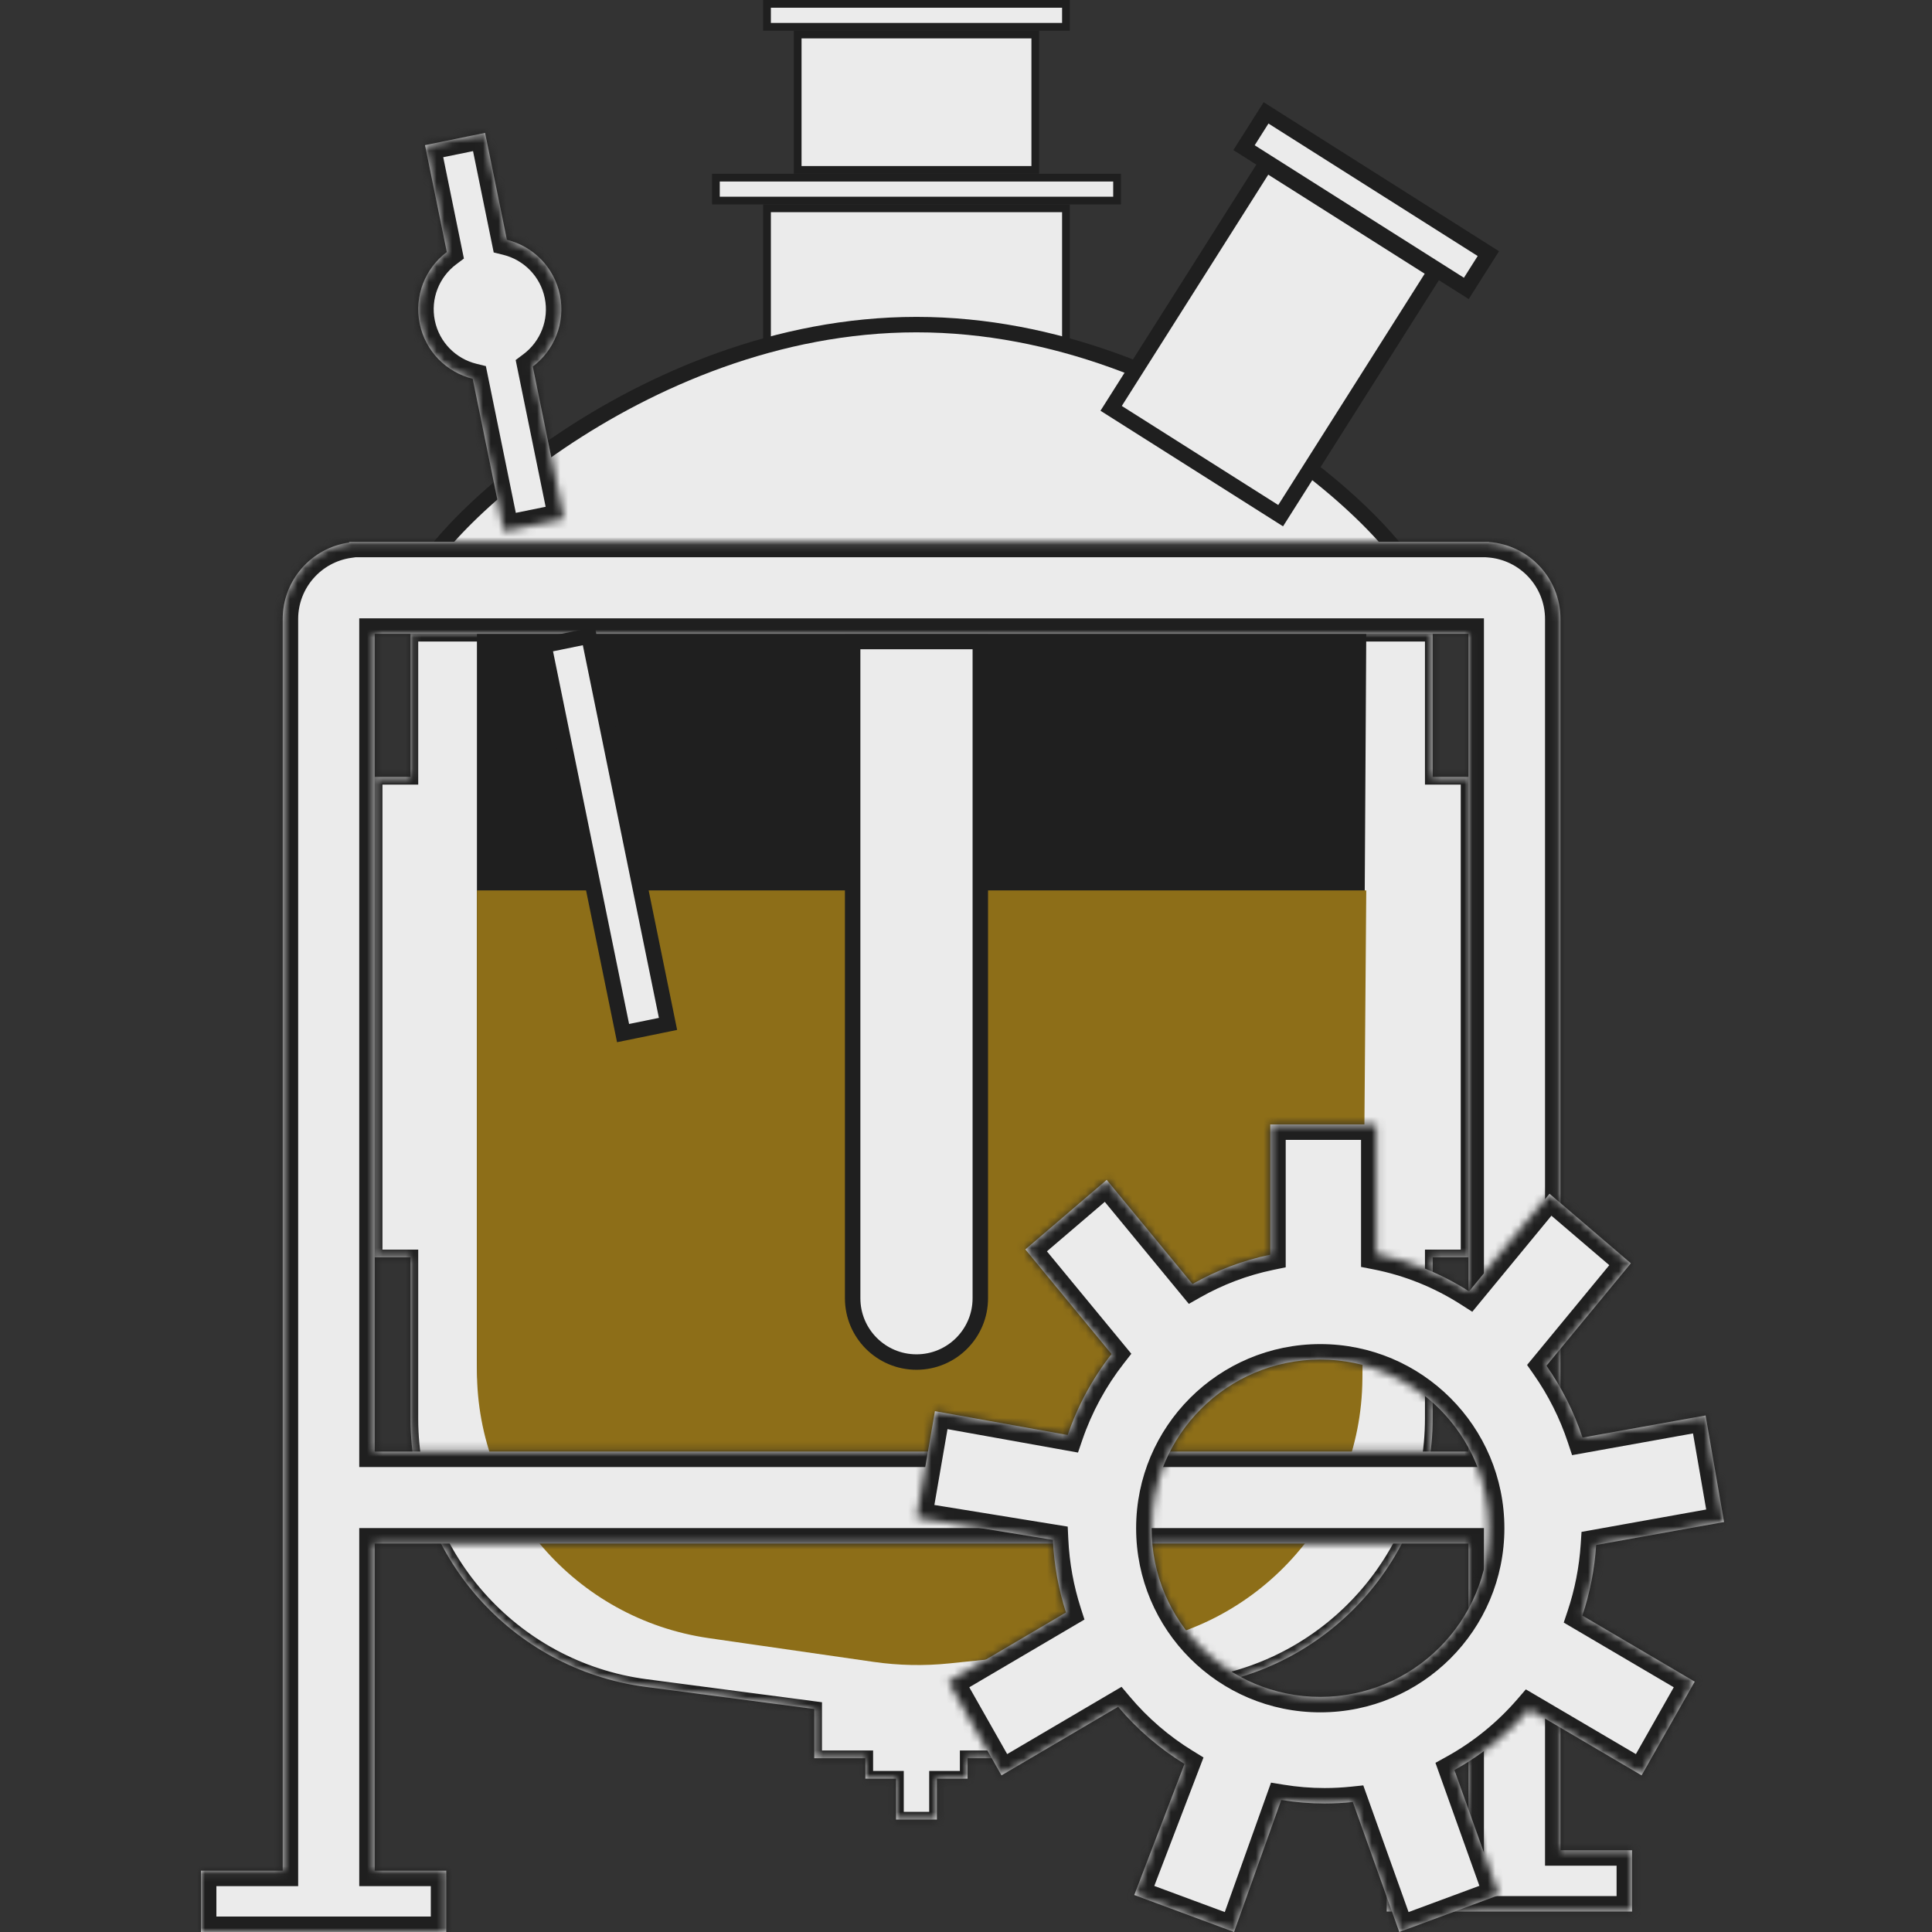 <svg width="250" height="250" viewBox="0 0 250 250" fill="none" xmlns="http://www.w3.org/2000/svg">
<rect x="0" y="0" width="250" height="250" fill="#333333" stroke="none"/>
<mask id="path-1-inside-1_63_314" fill="white">
<path d="M185.391 100.529H190.021V162.698H185.391V183.502C185.391 201.104 172.318 215.968 154.86 218.216L131.82 221.181V227.514H125.207V230.159H121.238V235.45H115.947V230.159H111.979V227.514H105.365V221.146L83.56 218.283C66.141 215.996 53.117 201.149 53.117 183.581V162.698H48.487V100.529H53.117V82.011H185.391V100.529Z"/>
</mask>
<path d="M185.391 100.529H190.021V162.698H185.391V183.502C185.391 201.104 172.318 215.968 154.86 218.216L131.82 221.181V227.514H125.207V230.159H121.238V235.45H115.947V230.159H111.979V227.514H105.365V221.146L83.56 218.283C66.141 215.996 53.117 201.149 53.117 183.581V162.698H48.487V100.529H53.117V82.011H185.391V100.529Z" fill="#EBEBEB"/>
<path d="M185.391 100.529H184.391V101.529H185.391V100.529ZM190.021 100.529H191.021V99.529H190.021V100.529ZM190.021 162.698V163.698H191.021V162.698H190.021ZM185.391 162.698V161.698H184.391V162.698H185.391ZM154.86 218.216L154.987 219.207L154.987 219.207L154.86 218.216ZM131.82 221.181L131.692 220.189L130.82 220.301V221.181H131.82ZM131.82 227.514V228.514H132.82V227.514H131.82ZM125.207 227.514V226.514H124.207V227.514H125.207ZM125.207 230.159V231.159H126.207V230.159H125.207ZM121.238 230.159V229.159H120.238V230.159H121.238ZM121.238 235.45V236.45H122.238V235.45H121.238ZM115.947 235.45H114.947V236.45H115.947V235.45ZM115.947 230.159H116.947V229.159H115.947V230.159ZM111.979 230.159H110.979V231.159H111.979V230.159ZM111.979 227.514H112.979V226.514H111.979V227.514ZM105.365 227.514H104.365V228.514H105.365V227.514ZM105.365 221.146H106.365V220.269L105.495 220.155L105.365 221.146ZM83.56 218.283L83.69 217.292L83.69 217.292L83.56 218.283ZM53.117 162.698H54.117V161.698H53.117V162.698ZM48.487 162.698H47.487V163.698H48.487V162.698ZM48.487 100.529V99.529H47.487V100.529H48.487ZM53.117 100.529V101.529H54.117V100.529H53.117ZM53.117 82.011V81.011H52.117V82.011H53.117ZM185.391 82.011H186.391V81.011H185.391V82.011ZM185.391 100.529V101.529H190.021V100.529V99.529H185.391V100.529ZM190.021 100.529H189.021V162.698H190.021H191.021V100.529H190.021ZM190.021 162.698V161.698H185.391V162.698V163.698H190.021V162.698ZM185.391 162.698H184.391V183.502H185.391H186.391V162.698H185.391ZM185.391 183.502H184.391C184.391 200.601 171.692 215.041 154.732 217.224L154.86 218.216L154.987 219.207C172.945 216.896 186.391 201.607 186.391 183.502H185.391ZM154.86 218.216L154.732 217.224L131.692 220.189L131.82 221.181L131.947 222.172L154.987 219.207L154.86 218.216ZM131.82 221.181H130.82V227.514H131.82H132.82V221.181H131.82ZM131.82 227.514V226.514H125.207V227.514V228.514H131.82V227.514ZM125.207 227.514H124.207V230.159H125.207H126.207V227.514H125.207ZM125.207 230.159V229.159H121.238V230.159V231.159H125.207V230.159ZM121.238 230.159H120.238V235.45H121.238H122.238V230.159H121.238ZM121.238 235.45V234.45H115.947V235.45V236.45H121.238V235.45ZM115.947 235.45H116.947V230.159H115.947H114.947V235.45H115.947ZM115.947 230.159V229.159H111.979V230.159V231.159H115.947V230.159ZM111.979 230.159H112.979V227.514H111.979H110.979V230.159H111.979ZM111.979 227.514V226.514H105.365V227.514V228.514H111.979V227.514ZM105.365 227.514H106.365V221.146H105.365H104.365V227.514H105.365ZM105.365 221.146L105.495 220.155L83.69 217.292L83.56 218.283L83.43 219.275L105.235 222.138L105.365 221.146ZM83.56 218.283L83.69 217.292C66.769 215.07 54.117 200.647 54.117 183.581H53.117H52.117C52.117 201.651 65.513 216.922 83.43 219.275L83.56 218.283ZM53.117 183.581H54.117V162.698H53.117H52.117V183.581H53.117ZM53.117 162.698V161.698H48.487V162.698V163.698H53.117V162.698ZM48.487 162.698H49.487V100.529H48.487H47.487V162.698H48.487ZM48.487 100.529V101.529H53.117V100.529V99.529H48.487V100.529ZM53.117 100.529H54.117V82.011H53.117H52.117V100.529H53.117ZM53.117 82.011V83.011H185.391V82.011V81.011H53.117V82.011ZM185.391 82.011H184.391V100.529H185.391H186.391V82.011H185.391Z" fill="#1F1F1F" mask="url(#path-1-inside-1_63_314)"/>
<path d="M61.714 82.011H176.794L176.227 177.427C176.123 194.835 163.242 209.521 145.996 211.893L124.451 214.855C120.134 215.449 115.748 215.333 111.468 214.512L90.122 210.419C73.634 207.257 61.714 192.833 61.714 176.045V82.011Z" fill="#1F1F1F"/>
<path d="M61.714 115.223H176.794L176.294 178.427C176.153 196.257 162.63 211.131 144.894 212.965L122.854 215.243C119.584 215.581 116.286 215.515 113.033 215.046L91.72 211.974C74.498 209.491 61.714 194.733 61.714 177.332V115.223Z" fill="#8D6E18"/>
<rect x="99.251" y="26.955" width="38.682" height="17.518" fill="#EBEBEB" stroke="#1F1F1F"/>
<rect x="103.22" y="4.468" width="30.746" height="17.518" fill="#EBEBEB" stroke="#1F1F1F"/>
<rect x="92.638" y="22.987" width="51.91" height="2.968" fill="#EBEBEB" stroke="#1F1F1F"/>
<rect x="99.251" y="0.5" width="38.682" height="2.968" fill="#EBEBEB" stroke="#1F1F1F"/>
<path d="M118.593 42.005C136.596 42.005 152.937 49.191 164.798 57.225C170.724 61.239 175.506 65.448 178.795 69.04C180.44 70.838 181.698 72.466 182.536 73.823C183.403 75.225 183.73 76.195 183.73 76.719C183.73 77.09 183.548 77.506 182.839 77.969C182.108 78.447 180.947 78.879 179.316 79.241C176.07 79.961 171.31 80.333 165.331 80.5C153.376 80.836 136.906 80.349 118.593 80.349C100.279 80.349 83.809 80.836 71.854 80.5C65.876 80.333 61.115 79.961 57.869 79.241C56.239 78.879 55.077 78.447 54.346 77.969C53.637 77.506 53.455 77.09 53.455 76.719C53.455 76.195 53.783 75.225 54.649 73.823C55.488 72.466 56.745 70.838 58.391 69.04C61.679 65.448 66.461 61.239 72.387 57.225C84.247 49.191 100.589 42.005 118.593 42.005Z" fill="#EBEBEB" stroke="#1F1F1F" stroke-width="2"/>
<path d="M126.852 83.011V167.989C126.852 172.551 123.154 176.249 118.592 176.249C114.031 176.249 110.333 172.55 110.333 167.989V83.011H126.852Z" fill="#EBEBEB" stroke="#1F1F1F" stroke-width="2"/>
<mask id="path-11-inside-2_63_314" fill="white">
<path d="M57.746 250H26V242.064H36.582V80.106C36.582 75.059 40.321 70.887 45.18 70.205V70.106H192.667V70.135C197.844 70.514 201.926 74.832 201.926 80.106V239.418H211.186V247.355H179.439V239.418H190.021V199.736H48.486V242.064H57.746V250ZM48.486 187.83H190.021V82.01H48.486V187.83Z"/>
</mask>
<path d="M57.746 250H26V242.064H36.582V80.106C36.582 75.059 40.321 70.887 45.18 70.205V70.106H192.667V70.135C197.844 70.514 201.926 74.832 201.926 80.106V239.418H211.186V247.355H179.439V239.418H190.021V199.736H48.486V242.064H57.746V250ZM48.486 187.83H190.021V82.01H48.486V187.83Z" fill="#EBEBEB"/>
<path d="M57.746 250V252H59.746V250H57.746ZM26 250H24V252H26V250ZM26 242.064V240.064H24V242.064H26ZM36.582 242.064V244.064H38.582V242.064H36.582ZM45.18 70.205L45.458 72.186L47.18 71.944V70.205H45.18ZM45.18 70.106V68.106H43.18V70.106H45.18ZM192.667 70.106H194.667V68.106H192.667V70.106ZM192.667 70.135H190.667V71.994L192.521 72.13L192.667 70.135ZM201.926 239.418H199.926V241.418H201.926V239.418ZM211.186 239.418H213.186V237.418H211.186V239.418ZM211.186 247.355V249.355H213.186V247.355H211.186ZM179.439 247.355H177.439V249.355H179.439V247.355ZM179.439 239.418V237.418H177.439V239.418H179.439ZM190.021 239.418V241.418H192.021V239.418H190.021ZM190.021 199.736H192.021V197.736H190.021V199.736ZM48.486 199.736V197.736H46.486V199.736H48.486ZM48.486 242.064H46.486V244.064H48.486V242.064ZM57.746 242.064H59.746V240.064H57.746V242.064ZM48.486 187.83H46.486V189.83H48.486V187.83ZM190.021 187.83V189.83H192.021V187.83H190.021ZM190.021 82.01H192.021V80.01H190.021V82.01ZM48.486 82.01V80.01H46.486V82.01H48.486ZM57.746 250V248H26V250V252H57.746V250ZM26 250H28V242.064H26H24V250H26ZM26 242.064V244.064H36.582V242.064V240.064H26V242.064ZM36.582 242.064H38.582V80.106H36.582H34.582V242.064H36.582ZM36.582 80.106H38.582C38.582 76.071 41.572 72.731 45.458 72.186L45.18 70.205L44.902 68.225C39.07 69.043 34.582 74.047 34.582 80.106H36.582ZM45.18 70.205H47.18V70.106H45.18H43.18V70.205H45.18ZM45.18 70.106V72.106H192.667V70.106V68.106H45.18V70.106ZM192.667 70.106H190.667V70.135H192.667H194.667V70.106H192.667ZM192.667 70.135L192.521 72.13C196.661 72.433 199.926 75.888 199.926 80.106H201.926H203.926C203.926 73.776 199.027 68.596 192.813 68.141L192.667 70.135ZM201.926 80.106H199.926V239.418H201.926H203.926V80.106H201.926ZM201.926 239.418V241.418H211.186V239.418V237.418H201.926V239.418ZM211.186 239.418H209.186V247.355H211.186H213.186V239.418H211.186ZM211.186 247.355V245.355H179.439V247.355V249.355H211.186V247.355ZM179.439 247.355H181.439V239.418H179.439H177.439V247.355H179.439ZM179.439 239.418V241.418H190.021V239.418V237.418H179.439V239.418ZM190.021 239.418H192.021V199.736H190.021H188.021V239.418H190.021ZM190.021 199.736V197.736H48.486V199.736V201.736H190.021V199.736ZM48.486 199.736H46.486V242.064H48.486H50.486V199.736H48.486ZM48.486 242.064V244.064H57.746V242.064V240.064H48.486V242.064ZM57.746 242.064H55.746V250H57.746H59.746V242.064H57.746ZM48.486 187.83V189.83H190.021V187.83V185.83H48.486V187.83ZM190.021 187.83H192.021V82.01H190.021H188.021V187.83H190.021ZM190.021 82.01V80.01H48.486V82.01V84.01H190.021V82.01ZM48.486 82.01H46.486V187.83H48.486H50.486V82.01H48.486Z" fill="#1F1F1F" mask="url(#path-11-inside-2_63_314)"/>
<rect x="163.801" y="21.221" width="25.961" height="37.423" transform="rotate(32.34 163.801 21.221)" fill="#EBEBEB" stroke="#1F1F1F" stroke-width="2"/>
<rect x="163.828" y="14.607" width="34.044" height="5.329" transform="rotate(32.34 163.828 14.607)" fill="#EBEBEB" stroke="#1F1F1F" stroke-width="2"/>
<rect x="70.381" y="83.499" width="5.937" height="51.217" transform="rotate(-11.537 70.381 83.499)" fill="#EBEBEB" stroke="#1F1F1F" stroke-width="2"/>
<mask id="path-16-inside-3_63_314" fill="white">
<path d="M65.593 31.03C68.956 31.86 71.713 34.551 72.452 38.17C73.19 41.789 71.708 45.345 68.941 47.426L72.964 67.136L65.188 68.723L61.164 49.013C57.803 48.183 55.046 45.492 54.307 41.873C53.569 38.255 55.049 34.698 57.817 32.617L54.994 18.783L62.77 17.196L65.593 31.03Z"/>
</mask>
<path d="M65.593 31.03C68.956 31.86 71.713 34.551 72.452 38.17C73.19 41.789 71.708 45.345 68.941 47.426L72.964 67.136L65.188 68.723L61.164 49.013C57.803 48.183 55.046 45.492 54.307 41.873C53.569 38.255 55.049 34.698 57.817 32.617L54.994 18.783L62.77 17.196L65.593 31.03Z" fill="#EBEBEB"/>
<path d="M65.593 31.03L63.634 31.43L63.886 32.668L65.114 32.971L65.593 31.03ZM72.452 38.17L74.411 37.77L74.411 37.77L72.452 38.17ZM68.941 47.426L67.739 45.828L66.728 46.588L66.981 47.826L68.941 47.426ZM72.964 67.136L73.364 69.096L75.324 68.696L74.924 66.736L72.964 67.136ZM65.188 68.723L63.228 69.123L63.628 71.083L65.588 70.683L65.188 68.723ZM61.164 49.013L63.124 48.613L62.871 47.375L61.644 47.072L61.164 49.013ZM54.307 41.873L52.347 42.273L52.347 42.273L54.307 41.873ZM57.817 32.617L59.019 34.215L60.029 33.455L59.776 32.217L57.817 32.617ZM54.994 18.783L54.594 16.823L52.634 17.223L53.034 19.183L54.994 18.783ZM62.77 17.196L64.73 16.796L64.33 14.836L62.37 15.236L62.77 17.196ZM65.593 31.03L65.114 32.971C67.755 33.624 69.913 35.736 70.492 38.57L72.452 38.17L74.411 37.77C73.512 33.366 70.156 30.096 66.073 29.088L65.593 31.03ZM72.452 38.17L70.492 38.57C71.07 41.404 69.913 44.193 67.739 45.828L68.941 47.426L70.143 49.025C73.504 46.497 75.31 42.174 74.411 37.77L72.452 38.17ZM68.941 47.426L66.981 47.826L71.005 67.536L72.964 67.136L74.924 66.736L70.9 47.026L68.941 47.426ZM72.964 67.136L72.564 65.177L64.788 66.763L65.188 68.723L65.588 70.683L73.364 69.096L72.964 67.136ZM65.188 68.723L67.147 68.323L63.124 48.613L61.164 49.013L59.205 49.413L63.228 69.123L65.188 68.723ZM61.164 49.013L61.644 47.072C59.003 46.419 56.845 44.307 56.267 41.474L54.307 41.873L52.347 42.273C53.246 46.677 56.602 49.946 60.685 50.955L61.164 49.013ZM54.307 41.873L56.267 41.474C55.688 38.639 56.845 35.85 59.019 34.215L57.817 32.617L56.615 31.018C53.253 33.547 51.449 37.87 52.347 42.273L54.307 41.873ZM57.817 32.617L59.776 32.217L56.953 18.383L54.994 18.783L53.034 19.183L55.857 33.017L57.817 32.617ZM54.994 18.783L55.394 20.742L63.17 19.155L62.77 17.196L62.37 15.236L54.594 16.823L54.994 18.783ZM62.77 17.196L60.81 17.596L63.634 31.43L65.593 31.03L67.553 30.63L64.73 16.796L62.77 17.196Z" fill="#1F1F1F" mask="url(#path-16-inside-3_63_314)"/>
<mask id="path-18-inside-4_63_314" fill="white">
<path d="M178.119 162.294C182.445 163.143 186.489 164.799 190.095 167.102L200.506 154.468L211.035 163.468L200.114 176.723C202.088 179.546 203.67 182.673 204.78 186.021L220.702 183.161L223.09 196.948L206.543 199.919C206.336 203.096 205.725 206.161 204.758 209.058L219.296 217.607L212.423 229.733L197.867 221.174C195.135 224.339 191.866 227.01 188.202 229.038L193.982 245.213L181.064 250L175.054 233.181C173.856 233.307 172.642 233.372 171.412 233.372C169.499 233.372 167.623 233.214 165.793 232.915L159.689 250L146.773 245.213L153.271 228.25C150.033 226.263 147.134 223.762 144.684 220.856L129.59 229.733L122.716 217.607L137.935 208.655C136.979 205.675 136.394 202.523 136.24 199.257L118.593 196.393L120.979 182.604L138.157 185.688C139.469 181.858 141.401 178.324 143.83 175.211L132.678 161.675L143.207 152.675L154.309 166.151C157.406 164.395 160.789 163.1 164.37 162.36V145.503H178.119V162.294ZM170.842 175.925C158.788 175.925 149.015 185.698 149.015 197.752C149.016 209.805 158.788 219.577 170.842 219.577C182.895 219.577 192.667 209.805 192.667 197.752C192.667 185.698 182.895 175.926 170.842 175.925Z"/>
</mask>
<path d="M178.119 162.294C182.445 163.143 186.489 164.799 190.095 167.102L200.506 154.468L211.035 163.468L200.114 176.723C202.088 179.546 203.67 182.673 204.78 186.021L220.702 183.161L223.09 196.948L206.543 199.919C206.336 203.096 205.725 206.161 204.758 209.058L219.296 217.607L212.423 229.733L197.867 221.174C195.135 224.339 191.866 227.01 188.202 229.038L193.982 245.213L181.064 250L175.054 233.181C173.856 233.307 172.642 233.372 171.412 233.372C169.499 233.372 167.623 233.214 165.793 232.915L159.689 250L146.773 245.213L153.271 228.25C150.033 226.263 147.134 223.762 144.684 220.856L129.59 229.733L122.716 217.607L137.935 208.655C136.979 205.675 136.394 202.523 136.24 199.257L118.593 196.393L120.979 182.604L138.157 185.688C139.469 181.858 141.401 178.324 143.83 175.211L132.678 161.675L143.207 152.675L154.309 166.151C157.406 164.395 160.789 163.1 164.37 162.36V145.503H178.119V162.294ZM170.842 175.925C158.788 175.925 149.015 185.698 149.015 197.752C149.016 209.805 158.788 219.577 170.842 219.577C182.895 219.577 192.667 209.805 192.667 197.752C192.667 185.698 182.895 175.926 170.842 175.925Z" fill="#EBEBEB"/>
<path d="M178.119 162.294H176.119V163.939L177.733 164.256L178.119 162.294ZM190.095 167.102L189.018 168.788L190.511 169.742L191.638 168.374L190.095 167.102ZM200.506 154.468L201.805 152.948L200.257 151.625L198.962 153.197L200.506 154.468ZM211.035 163.468L212.579 164.74L213.828 163.224L212.334 161.948L211.035 163.468ZM200.114 176.723L198.571 175.452L197.604 176.624L198.475 177.869L200.114 176.723ZM204.78 186.021L202.882 186.651L203.428 188.296L205.134 187.99L204.78 186.021ZM220.702 183.161L222.673 182.82L222.329 180.836L220.348 181.192L220.702 183.161ZM223.09 196.948L223.443 198.916L225.4 198.565L225.06 196.607L223.09 196.948ZM206.543 199.919L206.189 197.95L204.649 198.227L204.547 199.789L206.543 199.919ZM204.758 209.058L202.861 208.425L202.348 209.961L203.744 210.782L204.758 209.058ZM219.296 217.607L221.036 218.593L222.006 216.881L220.309 215.883L219.296 217.607ZM212.423 229.733L211.409 231.457L213.161 232.487L214.163 230.719L212.423 229.733ZM197.867 221.174L198.881 219.45L197.443 218.604L196.353 219.867L197.867 221.174ZM188.202 229.038L187.233 227.288L185.747 228.111L186.319 229.711L188.202 229.038ZM193.982 245.213L194.677 247.088L196.531 246.401L195.866 244.54L193.982 245.213ZM181.064 250L179.181 250.673L179.862 252.578L181.759 251.875L181.064 250ZM175.054 233.181L176.937 232.508L176.408 231.029L174.845 231.192L175.054 233.181ZM171.412 233.372L171.412 235.372H171.412V233.372ZM165.793 232.915L166.115 230.941L164.47 230.672L163.909 232.242L165.793 232.915ZM159.689 250L158.994 251.875L160.892 252.578L161.573 250.673L159.689 250ZM146.773 245.213L144.906 244.497L144.182 246.385L146.078 247.088L146.773 245.213ZM153.271 228.25L155.139 228.965L155.733 227.414L154.317 226.545L153.271 228.25ZM144.684 220.856L146.214 219.567L145.126 218.276L143.671 219.132L144.684 220.856ZM129.59 229.733L127.85 230.719L128.852 232.487L130.604 231.457L129.59 229.733ZM122.716 217.607L121.702 215.883L120.005 216.881L120.976 218.593L122.716 217.607ZM137.935 208.655L138.949 210.379L140.329 209.568L139.84 208.044L137.935 208.655ZM136.24 199.257L138.238 199.162L138.161 197.542L136.56 197.282L136.24 199.257ZM118.593 196.393L116.622 196.052L116.277 198.044L118.272 198.367L118.593 196.393ZM120.979 182.604L121.333 180.636L119.352 180.28L119.009 182.263L120.979 182.604ZM138.157 185.688L137.804 187.657L139.493 187.96L140.049 186.336L138.157 185.688ZM143.83 175.211L145.407 176.441L146.393 175.177L145.373 173.939L143.83 175.211ZM132.678 161.675L131.378 160.155L129.885 161.431L131.134 162.947L132.678 161.675ZM143.207 152.675L144.75 151.404L143.455 149.832L141.907 151.155L143.207 152.675ZM154.309 166.151L152.766 167.423L153.834 168.72L155.296 167.891L154.309 166.151ZM164.37 162.36L164.775 164.319L166.37 163.989V162.36H164.37ZM164.37 145.503V143.503H162.37V145.503H164.37ZM178.119 145.503H180.119V143.503H178.119V145.503ZM170.842 175.925L170.842 173.925H170.842V175.925ZM149.015 197.752L147.015 197.752L147.015 197.752L149.015 197.752ZM170.842 219.577L170.842 221.577L170.842 221.577L170.842 219.577ZM192.667 197.752L194.667 197.752V197.752H192.667ZM178.119 162.294L177.733 164.256C181.808 165.056 185.618 166.616 189.018 168.788L190.095 167.102L191.171 165.417C187.36 162.982 183.082 161.23 178.504 160.331L178.119 162.294ZM190.095 167.102L191.638 168.374L202.049 155.74L200.506 154.468L198.962 153.197L188.551 165.83L190.095 167.102ZM200.506 154.468L199.206 155.989L209.735 164.989L211.035 163.468L212.334 161.948L201.805 152.948L200.506 154.468ZM211.035 163.468L209.491 162.197L198.571 175.452L200.114 176.723L201.658 177.995L212.579 164.74L211.035 163.468ZM200.114 176.723L198.475 177.869C200.339 180.535 201.833 183.488 202.882 186.651L204.78 186.021L206.678 185.392C205.506 181.858 203.837 178.557 201.753 175.577L200.114 176.723ZM204.78 186.021L205.134 187.99L221.056 185.129L220.702 183.161L220.348 181.192L204.426 184.053L204.78 186.021ZM220.702 183.161L218.731 183.502L221.119 197.289L223.09 196.948L225.06 196.607L222.673 182.82L220.702 183.161ZM223.09 196.948L222.736 194.979L206.189 197.95L206.543 199.919L206.896 201.887L223.443 198.916L223.09 196.948ZM206.543 199.919L204.547 199.789C204.351 202.794 203.774 205.69 202.861 208.425L204.758 209.058L206.655 209.692C207.676 206.632 208.32 203.398 208.539 200.049L206.543 199.919ZM204.758 209.058L203.744 210.782L218.282 219.331L219.296 217.607L220.309 215.883L205.771 207.334L204.758 209.058ZM219.296 217.607L217.556 216.621L210.683 228.747L212.423 229.733L214.163 230.719L221.036 218.593L219.296 217.607ZM212.423 229.733L213.436 228.009L198.881 219.45L197.867 221.174L196.853 222.898L211.409 231.457L212.423 229.733ZM197.867 221.174L196.353 219.867C193.773 222.856 190.687 225.376 187.233 227.288L188.202 229.038L189.171 230.788C193.044 228.643 196.497 225.822 199.381 222.48L197.867 221.174ZM188.202 229.038L186.319 229.711L192.099 245.886L193.982 245.213L195.866 244.54L190.085 228.365L188.202 229.038ZM193.982 245.213L193.287 243.337L180.369 248.124L181.064 250L181.759 251.875L194.677 247.088L193.982 245.213ZM181.064 250L182.948 249.327L176.937 232.508L175.054 233.181L173.17 233.854L179.181 250.673L181.064 250ZM175.054 233.181L174.845 231.192C173.716 231.31 172.571 231.372 171.412 231.372V233.372V235.372C172.712 235.372 173.997 235.303 175.262 235.17L175.054 233.181ZM171.412 233.372L171.412 231.372C169.61 231.372 167.841 231.223 166.115 230.941L165.793 232.915L165.47 234.889C167.404 235.204 169.389 235.372 171.412 235.372L171.412 233.372ZM165.793 232.915L163.909 232.242L157.806 249.327L159.689 250L161.573 250.673L167.676 233.588L165.793 232.915ZM159.689 250L160.384 248.124L147.468 243.337L146.773 245.213L146.078 247.088L158.994 251.875L159.689 250ZM146.773 245.213L148.641 245.928L155.139 228.965L153.271 228.25L151.404 227.534L144.906 244.497L146.773 245.213ZM153.271 228.25L154.317 226.545C151.263 224.671 148.527 222.311 146.214 219.567L144.684 220.856L143.155 222.145C145.741 225.213 148.803 227.855 152.225 229.954L153.271 228.25ZM144.684 220.856L143.671 219.132L128.576 228.009L129.59 229.733L130.604 231.457L145.698 222.58L144.684 220.856ZM129.59 229.733L131.33 228.747L124.456 216.621L122.716 217.607L120.976 218.593L127.85 230.719L129.59 229.733ZM122.716 217.607L123.73 219.331L138.949 210.379L137.935 208.655L136.921 206.931L121.702 215.883L122.716 217.607ZM137.935 208.655L139.84 208.044C138.937 205.229 138.383 202.251 138.238 199.162L136.24 199.257L134.242 199.351C134.405 202.796 135.022 206.121 136.031 209.266L137.935 208.655ZM136.24 199.257L136.56 197.282L118.913 194.419L118.593 196.393L118.272 198.367L135.92 201.231L136.24 199.257ZM118.593 196.393L120.563 196.734L122.95 182.945L120.979 182.604L119.009 182.263L116.622 196.052L118.593 196.393ZM120.979 182.604L120.626 184.573L137.804 187.657L138.157 185.688L138.51 183.72L121.333 180.636L120.979 182.604ZM138.157 185.688L140.049 186.336C141.288 182.719 143.113 179.381 145.407 176.441L143.83 175.211L142.253 173.98C139.689 177.267 137.65 180.997 136.265 185.04L138.157 185.688ZM143.83 175.211L145.373 173.939L134.221 160.404L132.678 161.675L131.134 162.947L142.286 176.482L143.83 175.211ZM132.678 161.675L133.977 163.196L144.506 154.196L143.207 152.675L141.907 151.155L131.378 160.155L132.678 161.675ZM143.207 152.675L141.663 153.947L152.766 167.423L154.309 166.151L155.853 164.879L144.75 151.404L143.207 152.675ZM154.309 166.151L155.296 167.891C158.215 166.235 161.403 165.016 164.775 164.319L164.37 162.36L163.965 160.401C160.175 161.185 156.596 162.555 153.323 164.411L154.309 166.151ZM164.37 162.36H166.37V145.503H164.37H162.37V162.36H164.37ZM164.37 145.503V147.503H178.119V145.503V143.503H164.37V145.503ZM178.119 145.503H176.119V162.294H178.119H180.119V145.503H178.119ZM170.842 175.925V173.925C157.683 173.925 147.015 184.593 147.015 197.752H149.015H151.015C151.015 186.802 159.892 177.925 170.842 177.925V175.925ZM149.015 197.752L147.015 197.752C147.016 210.91 157.683 221.577 170.842 221.577V219.577V217.577C159.892 217.577 151.016 208.701 151.015 197.752L149.015 197.752ZM170.842 219.577L170.842 221.577C184 221.577 194.667 210.91 194.667 197.752L192.667 197.752L190.667 197.752C190.667 208.701 181.791 217.577 170.842 217.577L170.842 219.577ZM192.667 197.752H194.667C194.667 184.593 184 173.926 170.842 173.925L170.842 175.925L170.842 177.925C181.791 177.926 190.667 186.802 190.667 197.752H192.667Z" fill="#1F1F1F" mask="url(#path-18-inside-4_63_314)"/>
</svg>
